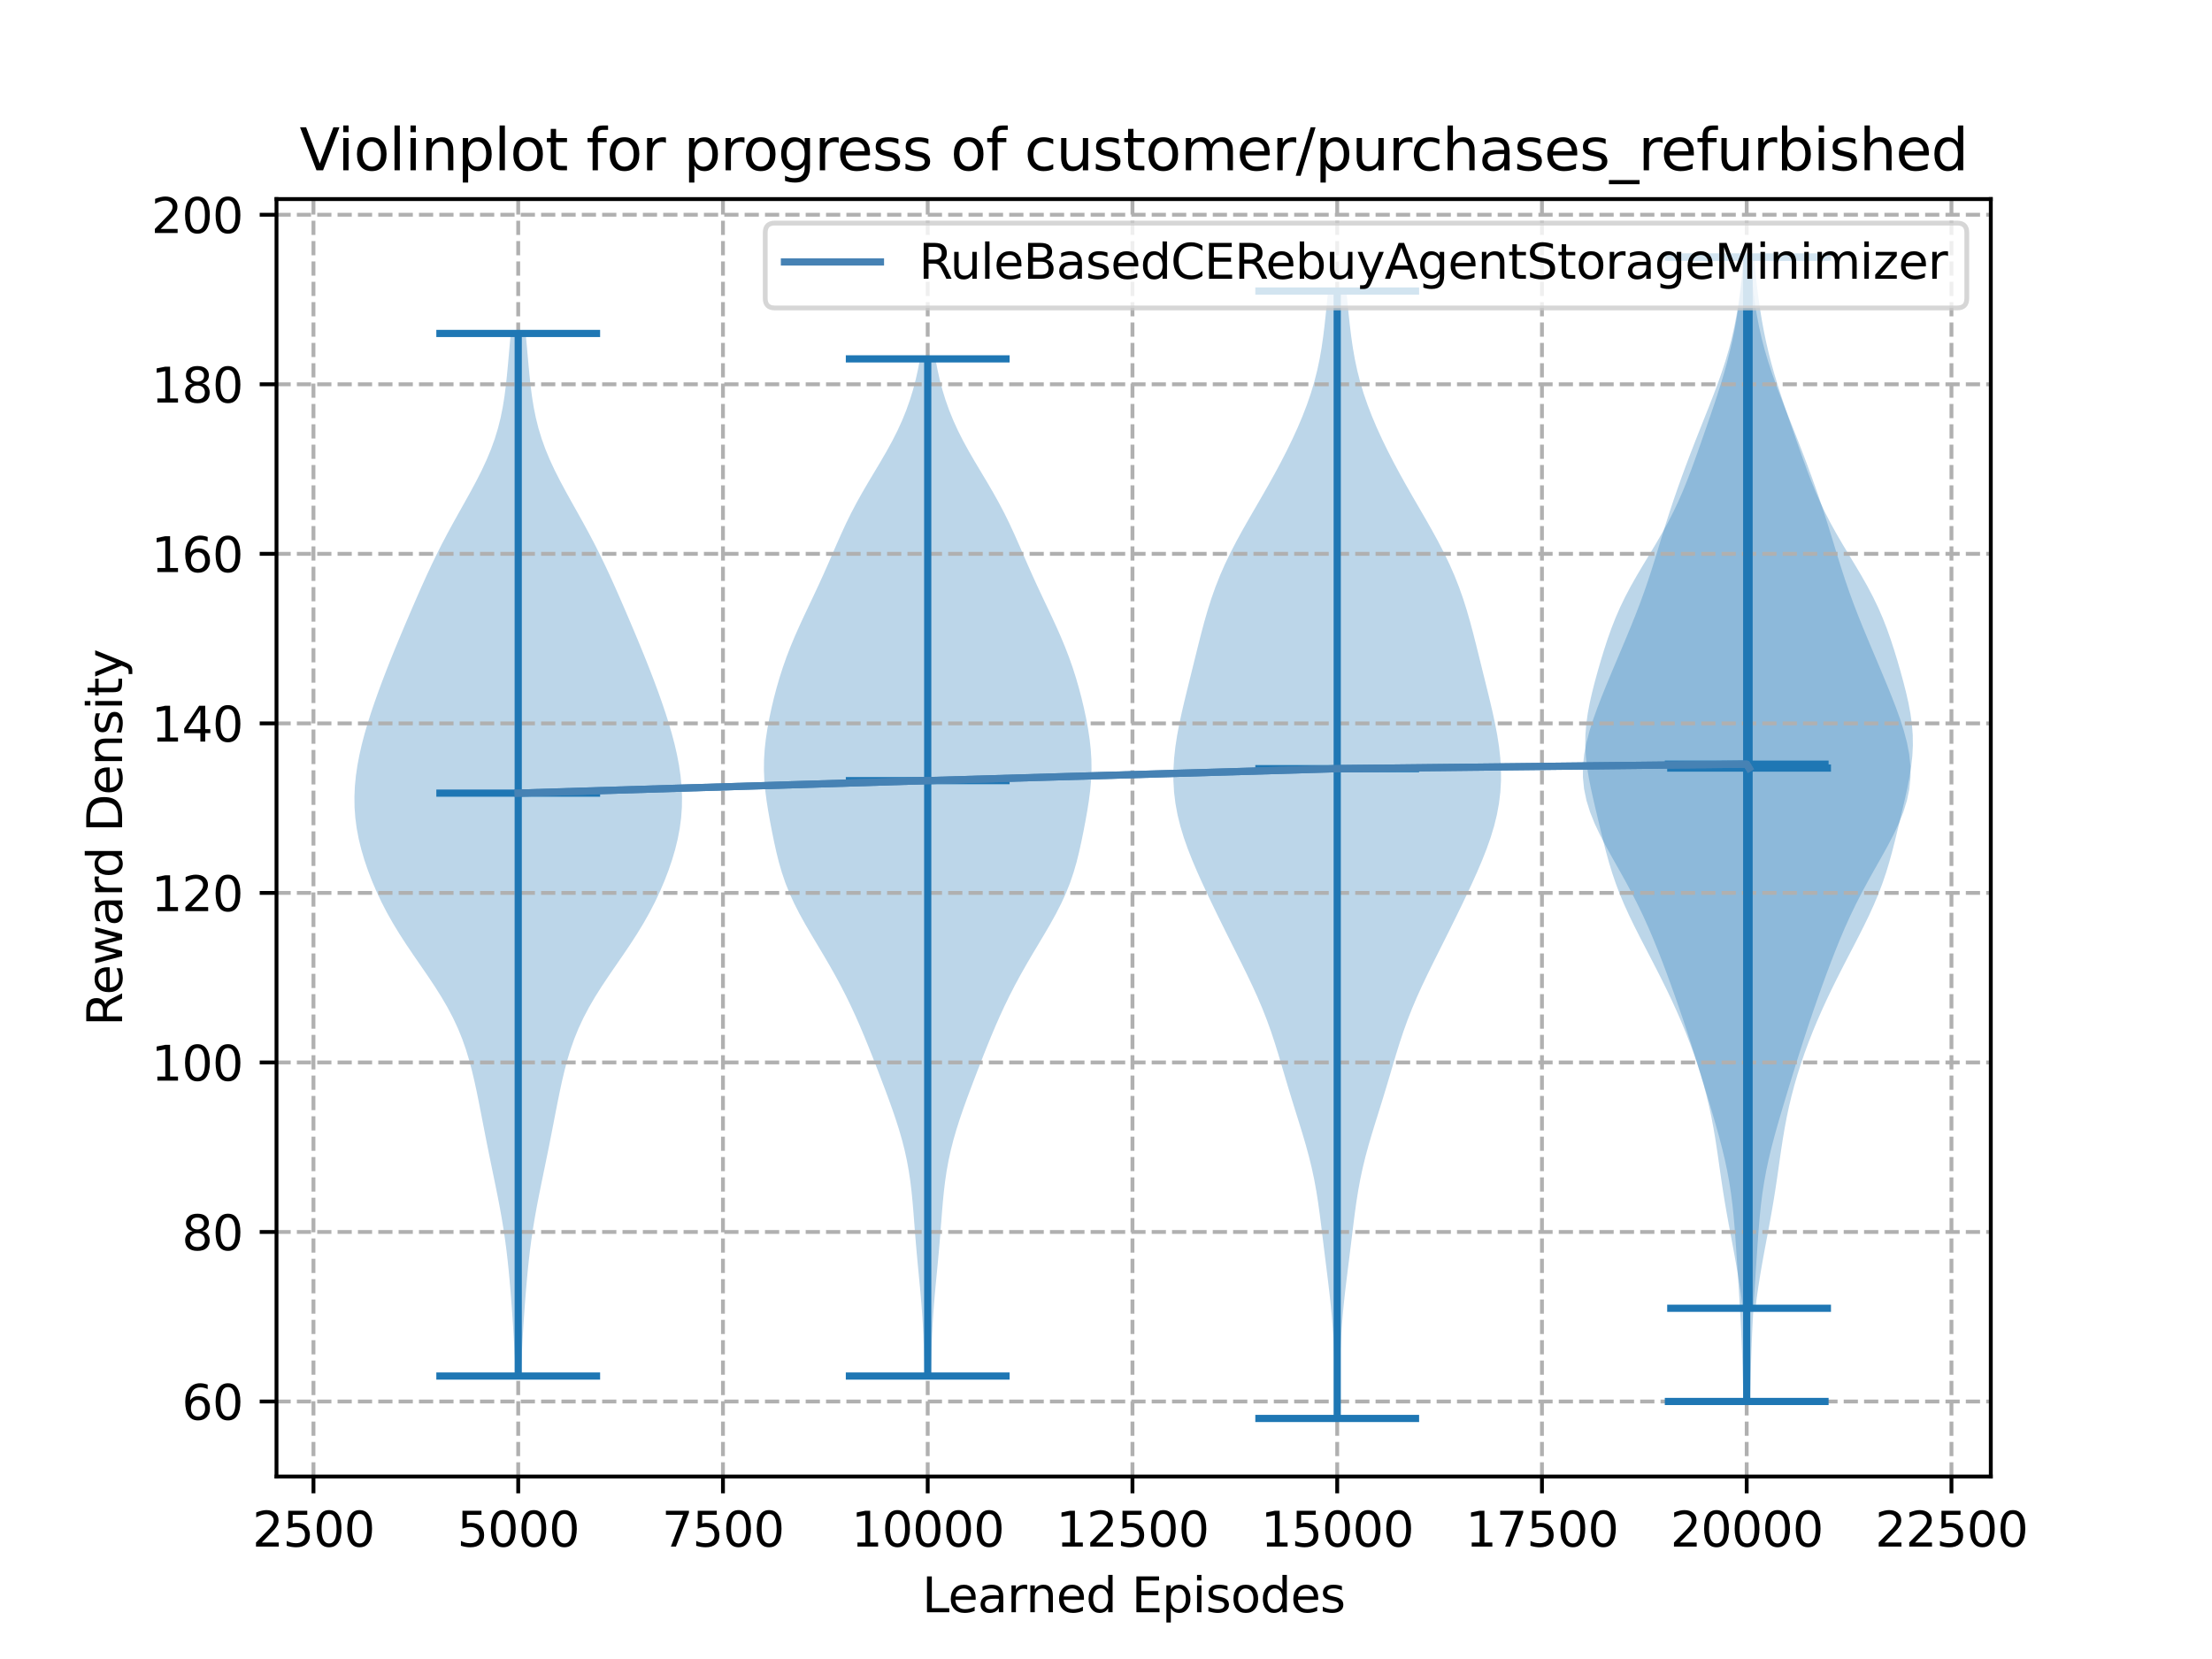 <?xml version="1.0" encoding="utf-8" standalone="no"?>
<!DOCTYPE svg PUBLIC "-//W3C//DTD SVG 1.1//EN"
  "http://www.w3.org/Graphics/SVG/1.1/DTD/svg11.dtd">
<svg xmlns:xlink="http://www.w3.org/1999/xlink" width="460.8pt" height="345.6pt" viewBox="0 0 460.8 345.6" xmlns="http://www.w3.org/2000/svg" version="1.1">
 <defs>
  <style type="text/css">*{stroke-linejoin: round; stroke-linecap: butt}</style>
 </defs>
 <g id="figure_1">
  <g id="patch_1">
   <path d="M 0 345.6 
L 460.8 345.6 
L 460.8 0 
L 0 0 
z
" style="fill: #ffffff"/>
  </g>
  <g id="axes_1">
   <g id="patch_2">
    <path d="M 57.6 307.584 
L 414.72 307.584 
L 414.72 41.472 
L 57.6 41.472 
z
" style="fill: #ffffff"/>
   </g>
   <g id="PolyCollection_1">
    <path d="M 108.489 286.659 
L 107.421 286.659 
L 107.326 284.465 
L 107.221 282.271 
L 107.105 280.077 
L 106.979 277.883 
L 106.842 275.689 
L 106.693 273.495 
L 106.534 271.301 
L 106.362 269.107 
L 106.176 266.914 
L 105.972 264.72 
L 105.744 262.526 
L 105.488 260.332 
L 105.199 258.138 
L 104.875 255.944 
L 104.514 253.75 
L 104.121 251.556 
L 103.7 249.362 
L 103.26 247.168 
L 102.809 244.974 
L 102.357 242.78 
L 101.908 240.586 
L 101.466 238.393 
L 101.033 236.199 
L 100.606 234.005 
L 100.181 231.811 
L 99.751 229.617 
L 99.306 227.423 
L 98.832 225.229 
L 98.313 223.035 
L 97.731 220.841 
L 97.064 218.647 
L 96.294 216.453 
L 95.404 214.259 
L 94.382 212.065 
L 93.228 209.872 
L 91.95 207.678 
L 90.565 205.484 
L 89.103 203.29 
L 87.597 201.096 
L 86.085 198.902 
L 84.605 196.708 
L 83.186 194.514 
L 81.851 192.32 
L 80.613 190.126 
L 79.478 187.932 
L 78.443 185.738 
L 77.504 183.544 
L 76.66 181.351 
L 75.912 179.157 
L 75.265 176.963 
L 74.728 174.769 
L 74.311 172.575 
L 74.021 170.381 
L 73.862 168.187 
L 73.833 165.993 
L 73.929 163.799 
L 74.142 161.605 
L 74.462 159.411 
L 74.879 157.217 
L 75.382 155.024 
L 75.96 152.83 
L 76.604 150.636 
L 77.302 148.442 
L 78.046 146.248 
L 78.828 144.054 
L 79.642 141.86 
L 80.484 139.666 
L 81.35 137.472 
L 82.238 135.278 
L 83.144 133.084 
L 84.064 130.89 
L 84.997 128.696 
L 85.939 126.503 
L 86.892 124.309 
L 87.862 122.115 
L 88.853 119.921 
L 89.876 117.727 
L 90.938 115.533 
L 92.045 113.339 
L 93.198 111.145 
L 94.392 108.951 
L 95.614 106.757 
L 96.845 104.563 
L 98.062 102.369 
L 99.239 100.175 
L 100.349 97.982 
L 101.369 95.788 
L 102.281 93.594 
L 103.072 91.4 
L 103.74 89.206 
L 104.289 87.012 
L 104.731 84.818 
L 105.083 82.624 
L 105.366 80.43 
L 105.601 78.236 
L 105.809 76.042 
L 106.005 73.848 
L 106.2 71.654 
L 106.399 69.461 
L 109.511 69.461 
L 109.511 69.461 
L 109.71 71.654 
L 109.905 73.848 
L 110.101 76.042 
L 110.308 78.236 
L 110.544 80.43 
L 110.827 82.624 
L 111.179 84.818 
L 111.62 87.012 
L 112.169 89.206 
L 112.837 91.4 
L 113.629 93.594 
L 114.54 95.788 
L 115.561 97.982 
L 116.671 100.175 
L 117.848 102.369 
L 119.065 104.563 
L 120.296 106.757 
L 121.518 108.951 
L 122.711 111.145 
L 123.864 113.339 
L 124.971 115.533 
L 126.034 117.727 
L 127.056 119.921 
L 128.048 122.115 
L 129.017 124.309 
L 129.971 126.503 
L 130.913 128.696 
L 131.845 130.89 
L 132.766 133.084 
L 133.671 135.278 
L 134.559 137.472 
L 135.426 139.666 
L 136.268 141.86 
L 137.082 144.054 
L 137.864 146.248 
L 138.608 148.442 
L 139.306 150.636 
L 139.949 152.83 
L 140.528 155.024 
L 141.031 157.217 
L 141.448 159.411 
L 141.768 161.605 
L 141.981 163.799 
L 142.077 165.993 
L 142.048 168.187 
L 141.889 170.381 
L 141.599 172.575 
L 141.181 174.769 
L 140.645 176.963 
L 139.998 179.157 
L 139.249 181.351 
L 138.405 183.544 
L 137.467 185.738 
L 136.432 187.932 
L 135.296 190.126 
L 134.059 192.32 
L 132.724 194.514 
L 131.305 196.708 
L 129.824 198.902 
L 128.313 201.096 
L 126.807 203.29 
L 125.344 205.484 
L 123.96 207.678 
L 122.681 209.872 
L 121.527 212.065 
L 120.506 214.259 
L 119.616 216.453 
L 118.845 218.647 
L 118.179 220.841 
L 117.597 223.035 
L 117.078 225.229 
L 116.604 227.423 
L 116.158 229.617 
L 115.728 231.811 
L 115.304 234.005 
L 114.877 236.199 
L 114.444 238.393 
L 114.002 240.586 
L 113.553 242.78 
L 113.1 244.974 
L 112.65 247.168 
L 112.21 249.362 
L 111.789 251.556 
L 111.395 253.75 
L 111.035 255.944 
L 110.71 258.138 
L 110.421 260.332 
L 110.166 262.526 
L 109.938 264.72 
L 109.734 266.914 
L 109.547 269.107 
L 109.376 271.301 
L 109.216 273.495 
L 109.068 275.689 
L 108.931 277.883 
L 108.804 280.077 
L 108.689 282.271 
L 108.584 284.465 
L 108.489 286.659 
z
" clip-path="url(#p0474b0cba5)" style="fill: #1f77b4; fill-opacity: 0.3"/>
   </g>
   <g id="PolyCollection_2">
    <path d="M 193.891 286.659 
L 192.629 286.659 
L 192.569 284.518 
L 192.506 282.378 
L 192.434 280.238 
L 192.347 278.097 
L 192.239 275.957 
L 192.107 273.816 
L 191.95 271.676 
L 191.769 269.536 
L 191.572 267.395 
L 191.367 265.255 
L 191.161 263.114 
L 190.964 260.974 
L 190.779 258.833 
L 190.607 256.693 
L 190.443 254.553 
L 190.277 252.412 
L 190.096 250.272 
L 189.883 248.131 
L 189.624 245.991 
L 189.304 243.851 
L 188.912 241.71 
L 188.443 239.57 
L 187.896 237.429 
L 187.276 235.289 
L 186.592 233.149 
L 185.859 231.008 
L 185.088 228.868 
L 184.292 226.727 
L 183.48 224.587 
L 182.657 222.446 
L 181.823 220.306 
L 180.975 218.166 
L 180.104 216.025 
L 179.203 213.885 
L 178.263 211.744 
L 177.275 209.604 
L 176.235 207.464 
L 175.136 205.323 
L 173.98 203.183 
L 172.771 201.042 
L 171.52 198.902 
L 170.243 196.762 
L 168.966 194.621 
L 167.719 192.481 
L 166.534 190.34 
L 165.441 188.2 
L 164.462 186.059 
L 163.61 183.919 
L 162.882 181.779 
L 162.262 179.638 
L 161.728 177.498 
L 161.254 175.357 
L 160.818 173.217 
L 160.409 171.077 
L 160.028 168.936 
L 159.69 166.796 
L 159.414 164.655 
L 159.225 162.515 
L 159.138 160.375 
L 159.163 158.234 
L 159.3 156.094 
L 159.537 153.953 
L 159.861 151.813 
L 160.257 149.672 
L 160.712 147.532 
L 161.222 145.392 
L 161.787 143.251 
L 162.411 141.111 
L 163.099 138.97 
L 163.856 136.83 
L 164.684 134.69 
L 165.577 132.549 
L 166.526 130.409 
L 167.515 128.268 
L 168.526 126.128 
L 169.54 123.988 
L 170.54 121.847 
L 171.516 119.707 
L 172.465 117.566 
L 173.396 115.426 
L 174.325 113.285 
L 175.274 111.145 
L 176.265 109.005 
L 177.318 106.864 
L 178.444 104.724 
L 179.639 102.583 
L 180.888 100.443 
L 182.168 98.303 
L 183.444 96.162 
L 184.685 94.022 
L 185.859 91.881 
L 186.943 89.741 
L 187.922 87.601 
L 188.791 85.46 
L 189.55 83.32 
L 190.207 81.179 
L 190.769 79.039 
L 191.248 76.898 
L 191.654 74.758 
L 194.866 74.758 
L 194.866 74.758 
L 195.272 76.898 
L 195.751 79.039 
L 196.313 81.179 
L 196.97 83.32 
L 197.729 85.46 
L 198.598 87.601 
L 199.577 89.741 
L 200.661 91.881 
L 201.835 94.022 
L 203.076 96.162 
L 204.352 98.303 
L 205.632 100.443 
L 206.881 102.583 
L 208.076 104.724 
L 209.202 106.864 
L 210.255 109.005 
L 211.246 111.145 
L 212.195 113.285 
L 213.124 115.426 
L 214.055 117.566 
L 215.004 119.707 
L 215.98 121.847 
L 216.98 123.988 
L 217.994 126.128 
L 219.005 128.268 
L 219.994 130.409 
L 220.943 132.549 
L 221.836 134.69 
L 222.664 136.83 
L 223.421 138.97 
L 224.11 141.111 
L 224.733 143.251 
L 225.298 145.392 
L 225.808 147.532 
L 226.263 149.672 
L 226.659 151.813 
L 226.983 153.953 
L 227.22 156.094 
L 227.357 158.234 
L 227.382 160.375 
L 227.295 162.515 
L 227.106 164.655 
L 226.83 166.796 
L 226.492 168.936 
L 226.112 171.077 
L 225.702 173.217 
L 225.266 175.357 
L 224.792 177.498 
L 224.258 179.638 
L 223.638 181.779 
L 222.91 183.919 
L 222.058 186.059 
L 221.079 188.2 
L 219.986 190.34 
L 218.801 192.481 
L 217.554 194.621 
L 216.277 196.762 
L 215 198.902 
L 213.749 201.042 
L 212.54 203.183 
L 211.384 205.323 
L 210.286 207.464 
L 209.245 209.604 
L 208.257 211.744 
L 207.317 213.885 
L 206.416 216.025 
L 205.545 218.166 
L 204.697 220.306 
L 203.863 222.446 
L 203.04 224.587 
L 202.228 226.727 
L 201.432 228.868 
L 200.661 231.008 
L 199.928 233.149 
L 199.244 235.289 
L 198.624 237.429 
L 198.077 239.57 
L 197.608 241.71 
L 197.216 243.851 
L 196.896 245.991 
L 196.637 248.131 
L 196.425 250.272 
L 196.243 252.412 
L 196.077 254.553 
L 195.913 256.693 
L 195.741 258.833 
L 195.556 260.974 
L 195.359 263.114 
L 195.153 265.255 
L 194.948 267.395 
L 194.751 269.536 
L 194.57 271.676 
L 194.413 273.816 
L 194.281 275.957 
L 194.173 278.097 
L 194.086 280.238 
L 194.014 282.378 
L 193.951 284.518 
L 193.891 286.659 
z
" clip-path="url(#p0474b0cba5)" style="fill: #1f77b4; fill-opacity: 0.3"/>
   </g>
   <g id="PolyCollection_3">
    <path d="M 278.926 295.488 
L 278.204 295.488 
L 278.168 293.116 
L 278.131 290.743 
L 278.091 288.371 
L 278.04 285.999 
L 277.975 283.627 
L 277.887 281.254 
L 277.771 278.882 
L 277.62 276.51 
L 277.432 274.137 
L 277.207 271.765 
L 276.951 269.393 
L 276.672 267.021 
L 276.378 264.648 
L 276.081 262.276 
L 275.787 259.904 
L 275.497 257.531 
L 275.206 255.159 
L 274.904 252.787 
L 274.574 250.415 
L 274.199 248.042 
L 273.763 245.67 
L 273.255 243.298 
L 272.676 240.925 
L 272.03 238.553 
L 271.332 236.181 
L 270.602 233.808 
L 269.859 231.436 
L 269.122 229.064 
L 268.399 226.692 
L 267.692 224.319 
L 266.992 221.947 
L 266.283 219.575 
L 265.545 217.202 
L 264.757 214.83 
L 263.901 212.458 
L 262.968 210.086 
L 261.959 207.713 
L 260.882 205.341 
L 259.751 202.969 
L 258.585 200.596 
L 257.4 198.224 
L 256.211 195.852 
L 255.028 193.48 
L 253.858 191.107 
L 252.704 188.735 
L 251.571 186.363 
L 250.465 183.99 
L 249.399 181.618 
L 248.388 179.246 
L 247.452 176.874 
L 246.614 174.501 
L 245.893 172.129 
L 245.307 169.757 
L 244.867 167.384 
L 244.58 165.012 
L 244.443 162.64 
L 244.452 160.268 
L 244.595 157.895 
L 244.858 155.523 
L 245.224 153.151 
L 245.674 150.778 
L 246.186 148.406 
L 246.74 146.034 
L 247.317 143.661 
L 247.904 141.289 
L 248.491 138.917 
L 249.078 136.545 
L 249.668 134.172 
L 250.273 131.8 
L 250.909 129.428 
L 251.594 127.055 
L 252.348 124.683 
L 253.187 122.311 
L 254.122 119.939 
L 255.161 117.566 
L 256.3 115.194 
L 257.528 112.822 
L 258.828 110.449 
L 260.176 108.077 
L 261.548 105.705 
L 262.921 103.333 
L 264.274 100.96 
L 265.592 98.588 
L 266.863 96.216 
L 268.079 93.843 
L 269.233 91.471 
L 270.317 89.099 
L 271.322 86.727 
L 272.238 84.354 
L 273.057 81.982 
L 273.77 79.61 
L 274.378 77.237 
L 274.885 74.865 
L 275.301 72.493 
L 275.645 70.121 
L 275.934 67.748 
L 276.191 65.376 
L 276.431 63.004 
L 276.667 60.631 
L 280.463 60.631 
L 280.463 60.631 
L 280.7 63.004 
L 280.94 65.376 
L 281.196 67.748 
L 281.486 70.121 
L 281.829 72.493 
L 282.246 74.865 
L 282.752 77.237 
L 283.36 79.61 
L 284.074 81.982 
L 284.892 84.354 
L 285.808 86.727 
L 286.813 89.099 
L 287.897 91.471 
L 289.051 93.843 
L 290.267 96.216 
L 291.538 98.588 
L 292.856 100.96 
L 294.209 103.333 
L 295.582 105.705 
L 296.955 108.077 
L 298.303 110.449 
L 299.602 112.822 
L 300.831 115.194 
L 301.969 117.566 
L 303.008 119.939 
L 303.944 122.311 
L 304.783 124.683 
L 305.536 127.055 
L 306.222 129.428 
L 306.858 131.8 
L 307.463 134.172 
L 308.053 136.545 
L 308.639 138.917 
L 309.227 141.289 
L 309.813 143.661 
L 310.391 146.034 
L 310.945 148.406 
L 311.457 150.778 
L 311.906 153.151 
L 312.272 155.523 
L 312.536 157.895 
L 312.679 160.268 
L 312.687 162.64 
L 312.551 165.012 
L 312.263 167.384 
L 311.824 169.757 
L 311.238 172.129 
L 310.517 174.501 
L 309.678 176.874 
L 308.743 179.246 
L 307.732 181.618 
L 306.665 183.99 
L 305.56 186.363 
L 304.427 188.735 
L 303.272 191.107 
L 302.102 193.48 
L 300.919 195.852 
L 299.731 198.224 
L 298.546 200.596 
L 297.379 202.969 
L 296.248 205.341 
L 295.171 207.713 
L 294.162 210.086 
L 293.23 212.458 
L 292.374 214.83 
L 291.585 217.202 
L 290.847 219.575 
L 290.139 221.947 
L 289.439 224.319 
L 288.732 226.692 
L 288.009 229.064 
L 287.271 231.436 
L 286.528 233.808 
L 285.798 236.181 
L 285.101 238.553 
L 284.455 240.925 
L 283.875 243.298 
L 283.368 245.67 
L 282.932 248.042 
L 282.556 250.415 
L 282.226 252.787 
L 281.924 255.159 
L 281.634 257.531 
L 281.344 259.904 
L 281.05 262.276 
L 280.752 264.648 
L 280.459 267.021 
L 280.179 269.393 
L 279.923 271.765 
L 279.699 274.137 
L 279.511 276.51 
L 279.36 278.882 
L 279.243 281.254 
L 279.155 283.627 
L 279.09 285.999 
L 279.04 288.371 
L 278.999 290.743 
L 278.962 293.116 
L 278.926 295.488 
z
" clip-path="url(#p0474b0cba5)" style="fill: #1f77b4; fill-opacity: 0.3"/>
   </g>
   <g id="PolyCollection_4">
    <path d="M 364.538 291.956 
L 363.203 291.956 
L 363.132 289.548 
L 363.063 287.14 
L 362.992 284.732 
L 362.916 282.324 
L 362.829 279.917 
L 362.728 277.509 
L 362.61 275.101 
L 362.477 272.693 
L 362.331 270.285 
L 362.178 267.877 
L 362.02 265.469 
L 361.862 263.061 
L 361.704 260.653 
L 361.539 258.245 
L 361.361 255.837 
L 361.154 253.429 
L 360.906 251.021 
L 360.602 248.613 
L 360.23 246.205 
L 359.786 243.797 
L 359.27 241.389 
L 358.689 238.981 
L 358.055 236.573 
L 357.38 234.165 
L 356.678 231.757 
L 355.96 229.349 
L 355.231 226.941 
L 354.495 224.533 
L 353.752 222.125 
L 352.998 219.717 
L 352.232 217.309 
L 351.448 214.902 
L 350.647 212.494 
L 349.825 210.086 
L 348.984 207.678 
L 348.123 205.27 
L 347.241 202.862 
L 346.336 200.454 
L 345.4 198.046 
L 344.425 195.638 
L 343.4 193.23 
L 342.313 190.822 
L 341.155 188.414 
L 339.924 186.006 
L 338.627 183.598 
L 337.284 181.19 
L 335.924 178.782 
L 334.589 176.374 
L 333.328 173.966 
L 332.192 171.558 
L 331.232 169.15 
L 330.488 166.742 
L 329.989 164.334 
L 329.748 161.926 
L 329.764 159.518 
L 330.017 157.11 
L 330.479 154.702 
L 331.114 152.294 
L 331.883 149.887 
L 332.749 147.479 
L 333.68 145.071 
L 334.654 142.663 
L 335.653 140.255 
L 336.666 137.847 
L 337.684 135.439 
L 338.697 133.031 
L 339.694 130.623 
L 340.663 128.215 
L 341.592 125.807 
L 342.474 123.399 
L 343.306 120.991 
L 344.093 118.583 
L 344.848 116.175 
L 345.585 113.767 
L 346.321 111.359 
L 347.071 108.951 
L 347.846 106.543 
L 348.649 104.135 
L 349.482 101.727 
L 350.343 99.319 
L 351.231 96.911 
L 352.142 94.503 
L 353.075 92.095 
L 354.024 89.687 
L 354.981 87.279 
L 355.937 84.872 
L 356.876 82.464 
L 357.781 80.056 
L 358.637 77.648 
L 359.427 75.24 
L 360.139 72.832 
L 360.766 70.424 
L 361.308 68.016 
L 361.767 65.608 
L 362.151 63.2 
L 362.468 60.792 
L 362.729 58.384 
L 362.944 55.976 
L 363.122 53.568 
L 364.619 53.568 
L 364.619 53.568 
L 364.797 55.976 
L 365.012 58.384 
L 365.273 60.792 
L 365.59 63.2 
L 365.974 65.608 
L 366.433 68.016 
L 366.974 70.424 
L 367.602 72.832 
L 368.314 75.24 
L 369.104 77.648 
L 369.959 80.056 
L 370.865 82.464 
L 371.804 84.872 
L 372.76 87.279 
L 373.717 89.687 
L 374.666 92.095 
L 375.598 94.503 
L 376.51 96.911 
L 377.398 99.319 
L 378.259 101.727 
L 379.092 104.135 
L 379.895 106.543 
L 380.669 108.951 
L 381.42 111.359 
L 382.156 113.767 
L 382.893 116.175 
L 383.648 118.583 
L 384.435 120.991 
L 385.267 123.399 
L 386.148 125.807 
L 387.078 128.215 
L 388.047 130.623 
L 389.044 133.031 
L 390.057 135.439 
L 391.075 137.847 
L 392.088 140.255 
L 393.087 142.663 
L 394.061 145.071 
L 394.992 147.479 
L 395.858 149.887 
L 396.626 152.294 
L 397.261 154.702 
L 397.724 157.11 
L 397.977 159.518 
L 397.993 161.926 
L 397.752 164.334 
L 397.253 166.742 
L 396.509 169.15 
L 395.549 171.558 
L 394.413 173.966 
L 393.152 176.374 
L 391.817 178.782 
L 390.457 181.19 
L 389.113 183.598 
L 387.817 186.006 
L 386.586 188.414 
L 385.428 190.822 
L 384.341 193.23 
L 383.315 195.638 
L 382.341 198.046 
L 381.405 200.454 
L 380.5 202.862 
L 379.618 205.27 
L 378.757 207.678 
L 377.916 210.086 
L 377.094 212.494 
L 376.292 214.902 
L 375.509 217.309 
L 374.743 219.717 
L 373.989 222.125 
L 373.246 224.533 
L 372.51 226.941 
L 371.781 229.349 
L 371.063 231.757 
L 370.361 234.165 
L 369.686 236.573 
L 369.052 238.981 
L 368.471 241.389 
L 367.955 243.797 
L 367.511 246.205 
L 367.139 248.613 
L 366.835 251.021 
L 366.586 253.429 
L 366.38 255.837 
L 366.202 258.245 
L 366.037 260.653 
L 365.878 263.061 
L 365.72 265.469 
L 365.563 267.877 
L 365.409 270.285 
L 365.264 272.693 
L 365.131 275.101 
L 365.013 277.509 
L 364.912 279.917 
L 364.825 282.324 
L 364.749 284.732 
L 364.678 287.14 
L 364.609 289.548 
L 364.538 291.956 
z
" clip-path="url(#p0474b0cba5)" style="fill: #1f77b4; fill-opacity: 0.3"/>
   </g>
   <g id="PolyCollection_5">
    <path d="M 365.687 272.532 
L 363.044 272.532 
L 362.761 270.32 
L 362.445 268.109 
L 362.097 265.897 
L 361.723 263.685 
L 361.326 261.473 
L 360.915 259.262 
L 360.499 257.05 
L 360.087 254.838 
L 359.687 252.626 
L 359.308 250.415 
L 358.95 248.203 
L 358.614 245.991 
L 358.293 243.779 
L 357.978 241.567 
L 357.657 239.356 
L 357.314 237.144 
L 356.938 234.932 
L 356.519 232.72 
L 356.047 230.509 
L 355.519 228.297 
L 354.932 226.085 
L 354.287 223.873 
L 353.585 221.662 
L 352.827 219.45 
L 352.014 217.238 
L 351.15 215.026 
L 350.234 212.815 
L 349.27 210.603 
L 348.26 208.391 
L 347.208 206.179 
L 346.118 203.968 
L 344.999 201.756 
L 343.858 199.544 
L 342.709 197.332 
L 341.568 195.121 
L 340.451 192.909 
L 339.379 190.697 
L 338.371 188.485 
L 337.442 186.274 
L 336.6 184.062 
L 335.845 181.85 
L 335.171 179.638 
L 334.56 177.426 
L 333.994 175.215 
L 333.453 173.003 
L 332.923 170.791 
L 332.398 168.579 
L 331.883 166.368 
L 331.395 164.156 
L 330.958 161.944 
L 330.603 159.732 
L 330.357 157.521 
L 330.243 155.309 
L 330.272 153.097 
L 330.444 150.885 
L 330.748 148.674 
L 331.162 146.462 
L 331.663 144.25 
L 332.225 142.038 
L 332.832 139.827 
L 333.473 137.615 
L 334.149 135.403 
L 334.87 133.191 
L 335.654 130.98 
L 336.519 128.768 
L 337.48 126.556 
L 338.546 124.344 
L 339.712 122.133 
L 340.964 119.921 
L 342.276 117.709 
L 343.614 115.497 
L 344.943 113.285 
L 346.23 111.074 
L 347.449 108.862 
L 348.585 106.65 
L 349.633 104.438 
L 350.598 102.227 
L 351.494 100.015 
L 352.336 97.803 
L 353.144 95.591 
L 353.931 93.38 
L 354.708 91.168 
L 355.479 88.956 
L 356.245 86.744 
L 356.999 84.533 
L 357.734 82.321 
L 358.439 80.109 
L 359.106 77.897 
L 359.727 75.686 
L 360.296 73.474 
L 360.81 71.262 
L 361.271 69.05 
L 361.68 66.839 
L 362.043 64.627 
L 362.365 62.415 
L 362.651 60.203 
L 362.907 57.992 
L 363.135 55.78 
L 363.339 53.568 
L 365.391 53.568 
L 365.391 53.568 
L 365.595 55.78 
L 365.824 57.992 
L 366.079 60.203 
L 366.365 62.415 
L 366.687 64.627 
L 367.05 66.839 
L 367.46 69.05 
L 367.92 71.262 
L 368.435 73.474 
L 369.003 75.686 
L 369.624 77.897 
L 370.291 80.109 
L 370.997 82.321 
L 371.732 84.533 
L 372.486 86.744 
L 373.251 88.956 
L 374.023 91.168 
L 374.8 93.38 
L 375.587 95.591 
L 376.394 97.803 
L 377.237 100.015 
L 378.132 102.227 
L 379.097 104.438 
L 380.145 106.65 
L 381.281 108.862 
L 382.501 111.074 
L 383.788 113.285 
L 385.117 115.497 
L 386.455 117.709 
L 387.766 119.921 
L 389.018 122.133 
L 390.184 124.344 
L 391.25 126.556 
L 392.211 128.768 
L 393.076 130.98 
L 393.86 133.191 
L 394.582 135.403 
L 395.258 137.615 
L 395.898 139.827 
L 396.505 142.038 
L 397.068 144.25 
L 397.568 146.462 
L 397.983 148.674 
L 398.286 150.885 
L 398.458 153.097 
L 398.487 155.309 
L 398.373 157.521 
L 398.127 159.732 
L 397.772 161.944 
L 397.336 164.156 
L 396.847 166.368 
L 396.332 168.579 
L 395.807 170.791 
L 395.277 173.003 
L 394.736 175.215 
L 394.17 177.426 
L 393.56 179.638 
L 392.885 181.85 
L 392.131 184.062 
L 391.288 186.274 
L 390.359 188.485 
L 389.351 190.697 
L 388.279 192.909 
L 387.163 195.121 
L 386.021 197.332 
L 384.872 199.544 
L 383.732 201.756 
L 382.612 203.968 
L 381.523 206.179 
L 380.47 208.391 
L 379.46 210.603 
L 378.496 212.815 
L 377.581 215.026 
L 376.716 217.238 
L 375.904 219.45 
L 375.146 221.662 
L 374.443 223.873 
L 373.798 226.085 
L 373.212 228.297 
L 372.684 230.509 
L 372.212 232.72 
L 371.792 234.932 
L 371.416 237.144 
L 371.074 239.356 
L 370.752 241.567 
L 370.437 243.779 
L 370.116 245.991 
L 369.78 248.203 
L 369.423 250.415 
L 369.043 252.626 
L 368.644 254.838 
L 368.231 257.05 
L 367.815 259.262 
L 367.404 261.473 
L 367.008 263.685 
L 366.633 265.897 
L 366.286 268.109 
L 365.97 270.32 
L 365.687 272.532 
z
" clip-path="url(#p0474b0cba5)" style="fill: #1f77b4; fill-opacity: 0.3"/>
   </g>
   <g id="matplotlib.axis_1">
    <g id="xtick_1">
     <g id="line2d_1">
      <path d="M 65.302 307.584 
L 65.302 41.472 
" clip-path="url(#p0474b0cba5)" style="fill: none; stroke-dasharray: 2.96,1.28; stroke-dashoffset: 0; stroke: #b0b0b0; stroke-width: 0.8"/>
     </g>
     <g id="line2d_2">
      <defs>
       <path id="m73f8826492" d="M 0 0 
L 0 3.5 
" style="stroke: #000000; stroke-width: 0.8"/>
      </defs>
      <g>
       <use xlink:href="#m73f8826492" x="65.302" y="307.584" style="stroke: #000000; stroke-width: 0.8"/>
      </g>
     </g>
     <g id="text_1">
      <!-- 2500 -->
      <g transform="translate(52.577 322.182)scale(0.1 -0.1)">
       <defs>
        <path id="DejaVuSans-32" d="M 1228 531 
L 3431 531 
L 3431 0 
L 469 0 
L 469 531 
Q 828 903 1448 1529 
Q 2069 2156 2228 2338 
Q 2531 2678 2651 2914 
Q 2772 3150 2772 3378 
Q 2772 3750 2511 3984 
Q 2250 4219 1831 4219 
Q 1534 4219 1204 4116 
Q 875 4013 500 3803 
L 500 4441 
Q 881 4594 1212 4672 
Q 1544 4750 1819 4750 
Q 2544 4750 2975 4387 
Q 3406 4025 3406 3419 
Q 3406 3131 3298 2873 
Q 3191 2616 2906 2266 
Q 2828 2175 2409 1742 
Q 1991 1309 1228 531 
z
" transform="scale(0.016)"/>
        <path id="DejaVuSans-35" d="M 691 4666 
L 3169 4666 
L 3169 4134 
L 1269 4134 
L 1269 2991 
Q 1406 3038 1543 3061 
Q 1681 3084 1819 3084 
Q 2600 3084 3056 2656 
Q 3513 2228 3513 1497 
Q 3513 744 3044 326 
Q 2575 -91 1722 -91 
Q 1428 -91 1123 -41 
Q 819 9 494 109 
L 494 744 
Q 775 591 1075 516 
Q 1375 441 1709 441 
Q 2250 441 2565 725 
Q 2881 1009 2881 1497 
Q 2881 1984 2565 2268 
Q 2250 2553 1709 2553 
Q 1456 2553 1204 2497 
Q 953 2441 691 2322 
L 691 4666 
z
" transform="scale(0.016)"/>
        <path id="DejaVuSans-30" d="M 2034 4250 
Q 1547 4250 1301 3770 
Q 1056 3291 1056 2328 
Q 1056 1369 1301 889 
Q 1547 409 2034 409 
Q 2525 409 2770 889 
Q 3016 1369 3016 2328 
Q 3016 3291 2770 3770 
Q 2525 4250 2034 4250 
z
M 2034 4750 
Q 2819 4750 3233 4129 
Q 3647 3509 3647 2328 
Q 3647 1150 3233 529 
Q 2819 -91 2034 -91 
Q 1250 -91 836 529 
Q 422 1150 422 2328 
Q 422 3509 836 4129 
Q 1250 4750 2034 4750 
z
" transform="scale(0.016)"/>
       </defs>
       <use xlink:href="#DejaVuSans-32"/>
       <use xlink:href="#DejaVuSans-35" x="63.623"/>
       <use xlink:href="#DejaVuSans-30" x="127.246"/>
       <use xlink:href="#DejaVuSans-30" x="190.869"/>
      </g>
     </g>
    </g>
    <g id="xtick_2">
     <g id="line2d_3">
      <path d="M 107.955 307.584 
L 107.955 41.472 
" clip-path="url(#p0474b0cba5)" style="fill: none; stroke-dasharray: 2.96,1.28; stroke-dashoffset: 0; stroke: #b0b0b0; stroke-width: 0.8"/>
     </g>
     <g id="line2d_4">
      <g>
       <use xlink:href="#m73f8826492" x="107.955" y="307.584" style="stroke: #000000; stroke-width: 0.8"/>
      </g>
     </g>
     <g id="text_2">
      <!-- 5000 -->
      <g transform="translate(95.23 322.182)scale(0.1 -0.1)">
       <use xlink:href="#DejaVuSans-35"/>
       <use xlink:href="#DejaVuSans-30" x="63.623"/>
       <use xlink:href="#DejaVuSans-30" x="127.246"/>
       <use xlink:href="#DejaVuSans-30" x="190.869"/>
      </g>
     </g>
    </g>
    <g id="xtick_3">
     <g id="line2d_5">
      <path d="M 150.607 307.584 
L 150.607 41.472 
" clip-path="url(#p0474b0cba5)" style="fill: none; stroke-dasharray: 2.96,1.28; stroke-dashoffset: 0; stroke: #b0b0b0; stroke-width: 0.8"/>
     </g>
     <g id="line2d_6">
      <g>
       <use xlink:href="#m73f8826492" x="150.607" y="307.584" style="stroke: #000000; stroke-width: 0.8"/>
      </g>
     </g>
     <g id="text_3">
      <!-- 7500 -->
      <g transform="translate(137.882 322.182)scale(0.1 -0.1)">
       <defs>
        <path id="DejaVuSans-37" d="M 525 4666 
L 3525 4666 
L 3525 4397 
L 1831 0 
L 1172 0 
L 2766 4134 
L 525 4134 
L 525 4666 
z
" transform="scale(0.016)"/>
       </defs>
       <use xlink:href="#DejaVuSans-37"/>
       <use xlink:href="#DejaVuSans-35" x="63.623"/>
       <use xlink:href="#DejaVuSans-30" x="127.246"/>
       <use xlink:href="#DejaVuSans-30" x="190.869"/>
      </g>
     </g>
    </g>
    <g id="xtick_4">
     <g id="line2d_7">
      <path d="M 193.26 307.584 
L 193.26 41.472 
" clip-path="url(#p0474b0cba5)" style="fill: none; stroke-dasharray: 2.96,1.28; stroke-dashoffset: 0; stroke: #b0b0b0; stroke-width: 0.8"/>
     </g>
     <g id="line2d_8">
      <g>
       <use xlink:href="#m73f8826492" x="193.26" y="307.584" style="stroke: #000000; stroke-width: 0.8"/>
      </g>
     </g>
     <g id="text_4">
      <!-- 10000 -->
      <g transform="translate(177.354 322.182)scale(0.1 -0.1)">
       <defs>
        <path id="DejaVuSans-31" d="M 794 531 
L 1825 531 
L 1825 4091 
L 703 3866 
L 703 4441 
L 1819 4666 
L 2450 4666 
L 2450 531 
L 3481 531 
L 3481 0 
L 794 0 
L 794 531 
z
" transform="scale(0.016)"/>
       </defs>
       <use xlink:href="#DejaVuSans-31"/>
       <use xlink:href="#DejaVuSans-30" x="63.623"/>
       <use xlink:href="#DejaVuSans-30" x="127.246"/>
       <use xlink:href="#DejaVuSans-30" x="190.869"/>
       <use xlink:href="#DejaVuSans-30" x="254.492"/>
      </g>
     </g>
    </g>
    <g id="xtick_5">
     <g id="line2d_9">
      <path d="M 235.913 307.584 
L 235.913 41.472 
" clip-path="url(#p0474b0cba5)" style="fill: none; stroke-dasharray: 2.96,1.28; stroke-dashoffset: 0; stroke: #b0b0b0; stroke-width: 0.8"/>
     </g>
     <g id="line2d_10">
      <g>
       <use xlink:href="#m73f8826492" x="235.913" y="307.584" style="stroke: #000000; stroke-width: 0.8"/>
      </g>
     </g>
     <g id="text_5">
      <!-- 12500 -->
      <g transform="translate(220.006 322.182)scale(0.1 -0.1)">
       <use xlink:href="#DejaVuSans-31"/>
       <use xlink:href="#DejaVuSans-32" x="63.623"/>
       <use xlink:href="#DejaVuSans-35" x="127.246"/>
       <use xlink:href="#DejaVuSans-30" x="190.869"/>
       <use xlink:href="#DejaVuSans-30" x="254.492"/>
      </g>
     </g>
    </g>
    <g id="xtick_6">
     <g id="line2d_11">
      <path d="M 278.565 307.584 
L 278.565 41.472 
" clip-path="url(#p0474b0cba5)" style="fill: none; stroke-dasharray: 2.96,1.28; stroke-dashoffset: 0; stroke: #b0b0b0; stroke-width: 0.8"/>
     </g>
     <g id="line2d_12">
      <g>
       <use xlink:href="#m73f8826492" x="278.565" y="307.584" style="stroke: #000000; stroke-width: 0.8"/>
      </g>
     </g>
     <g id="text_6">
      <!-- 15000 -->
      <g transform="translate(262.659 322.182)scale(0.1 -0.1)">
       <use xlink:href="#DejaVuSans-31"/>
       <use xlink:href="#DejaVuSans-35" x="63.623"/>
       <use xlink:href="#DejaVuSans-30" x="127.246"/>
       <use xlink:href="#DejaVuSans-30" x="190.869"/>
       <use xlink:href="#DejaVuSans-30" x="254.492"/>
      </g>
     </g>
    </g>
    <g id="xtick_7">
     <g id="line2d_13">
      <path d="M 321.218 307.584 
L 321.218 41.472 
" clip-path="url(#p0474b0cba5)" style="fill: none; stroke-dasharray: 2.96,1.28; stroke-dashoffset: 0; stroke: #b0b0b0; stroke-width: 0.8"/>
     </g>
     <g id="line2d_14">
      <g>
       <use xlink:href="#m73f8826492" x="321.218" y="307.584" style="stroke: #000000; stroke-width: 0.8"/>
      </g>
     </g>
     <g id="text_7">
      <!-- 17500 -->
      <g transform="translate(305.312 322.182)scale(0.1 -0.1)">
       <use xlink:href="#DejaVuSans-31"/>
       <use xlink:href="#DejaVuSans-37" x="63.623"/>
       <use xlink:href="#DejaVuSans-35" x="127.246"/>
       <use xlink:href="#DejaVuSans-30" x="190.869"/>
       <use xlink:href="#DejaVuSans-30" x="254.492"/>
      </g>
     </g>
    </g>
    <g id="xtick_8">
     <g id="line2d_15">
      <path d="M 363.87 307.584 
L 363.87 41.472 
" clip-path="url(#p0474b0cba5)" style="fill: none; stroke-dasharray: 2.96,1.28; stroke-dashoffset: 0; stroke: #b0b0b0; stroke-width: 0.8"/>
     </g>
     <g id="line2d_16">
      <g>
       <use xlink:href="#m73f8826492" x="363.87" y="307.584" style="stroke: #000000; stroke-width: 0.8"/>
      </g>
     </g>
     <g id="text_8">
      <!-- 20000 -->
      <g transform="translate(347.964 322.182)scale(0.1 -0.1)">
       <use xlink:href="#DejaVuSans-32"/>
       <use xlink:href="#DejaVuSans-30" x="63.623"/>
       <use xlink:href="#DejaVuSans-30" x="127.246"/>
       <use xlink:href="#DejaVuSans-30" x="190.869"/>
       <use xlink:href="#DejaVuSans-30" x="254.492"/>
      </g>
     </g>
    </g>
    <g id="xtick_9">
     <g id="line2d_17">
      <path d="M 406.523 307.584 
L 406.523 41.472 
" clip-path="url(#p0474b0cba5)" style="fill: none; stroke-dasharray: 2.96,1.28; stroke-dashoffset: 0; stroke: #b0b0b0; stroke-width: 0.8"/>
     </g>
     <g id="line2d_18">
      <g>
       <use xlink:href="#m73f8826492" x="406.523" y="307.584" style="stroke: #000000; stroke-width: 0.8"/>
      </g>
     </g>
     <g id="text_9">
      <!-- 22500 -->
      <g transform="translate(390.617 322.182)scale(0.1 -0.1)">
       <use xlink:href="#DejaVuSans-32"/>
       <use xlink:href="#DejaVuSans-32" x="63.623"/>
       <use xlink:href="#DejaVuSans-35" x="127.246"/>
       <use xlink:href="#DejaVuSans-30" x="190.869"/>
       <use xlink:href="#DejaVuSans-30" x="254.492"/>
      </g>
     </g>
    </g>
    <g id="text_10">
     <!-- Learned Episodes -->
     <g transform="translate(192.102 335.861)scale(0.1 -0.1)">
      <defs>
       <path id="DejaVuSans-4c" d="M 628 4666 
L 1259 4666 
L 1259 531 
L 3531 531 
L 3531 0 
L 628 0 
L 628 4666 
z
" transform="scale(0.016)"/>
       <path id="DejaVuSans-65" d="M 3597 1894 
L 3597 1613 
L 953 1613 
Q 991 1019 1311 708 
Q 1631 397 2203 397 
Q 2534 397 2845 478 
Q 3156 559 3463 722 
L 3463 178 
Q 3153 47 2828 -22 
Q 2503 -91 2169 -91 
Q 1331 -91 842 396 
Q 353 884 353 1716 
Q 353 2575 817 3079 
Q 1281 3584 2069 3584 
Q 2775 3584 3186 3129 
Q 3597 2675 3597 1894 
z
M 3022 2063 
Q 3016 2534 2758 2815 
Q 2500 3097 2075 3097 
Q 1594 3097 1305 2825 
Q 1016 2553 972 2059 
L 3022 2063 
z
" transform="scale(0.016)"/>
       <path id="DejaVuSans-61" d="M 2194 1759 
Q 1497 1759 1228 1600 
Q 959 1441 959 1056 
Q 959 750 1161 570 
Q 1363 391 1709 391 
Q 2188 391 2477 730 
Q 2766 1069 2766 1631 
L 2766 1759 
L 2194 1759 
z
M 3341 1997 
L 3341 0 
L 2766 0 
L 2766 531 
Q 2569 213 2275 61 
Q 1981 -91 1556 -91 
Q 1019 -91 701 211 
Q 384 513 384 1019 
Q 384 1609 779 1909 
Q 1175 2209 1959 2209 
L 2766 2209 
L 2766 2266 
Q 2766 2663 2505 2880 
Q 2244 3097 1772 3097 
Q 1472 3097 1187 3025 
Q 903 2953 641 2809 
L 641 3341 
Q 956 3463 1253 3523 
Q 1550 3584 1831 3584 
Q 2591 3584 2966 3190 
Q 3341 2797 3341 1997 
z
" transform="scale(0.016)"/>
       <path id="DejaVuSans-72" d="M 2631 2963 
Q 2534 3019 2420 3045 
Q 2306 3072 2169 3072 
Q 1681 3072 1420 2755 
Q 1159 2438 1159 1844 
L 1159 0 
L 581 0 
L 581 3500 
L 1159 3500 
L 1159 2956 
Q 1341 3275 1631 3429 
Q 1922 3584 2338 3584 
Q 2397 3584 2469 3576 
Q 2541 3569 2628 3553 
L 2631 2963 
z
" transform="scale(0.016)"/>
       <path id="DejaVuSans-6e" d="M 3513 2113 
L 3513 0 
L 2938 0 
L 2938 2094 
Q 2938 2591 2744 2837 
Q 2550 3084 2163 3084 
Q 1697 3084 1428 2787 
Q 1159 2491 1159 1978 
L 1159 0 
L 581 0 
L 581 3500 
L 1159 3500 
L 1159 2956 
Q 1366 3272 1645 3428 
Q 1925 3584 2291 3584 
Q 2894 3584 3203 3211 
Q 3513 2838 3513 2113 
z
" transform="scale(0.016)"/>
       <path id="DejaVuSans-64" d="M 2906 2969 
L 2906 4863 
L 3481 4863 
L 3481 0 
L 2906 0 
L 2906 525 
Q 2725 213 2448 61 
Q 2172 -91 1784 -91 
Q 1150 -91 751 415 
Q 353 922 353 1747 
Q 353 2572 751 3078 
Q 1150 3584 1784 3584 
Q 2172 3584 2448 3432 
Q 2725 3281 2906 2969 
z
M 947 1747 
Q 947 1113 1208 752 
Q 1469 391 1925 391 
Q 2381 391 2643 752 
Q 2906 1113 2906 1747 
Q 2906 2381 2643 2742 
Q 2381 3103 1925 3103 
Q 1469 3103 1208 2742 
Q 947 2381 947 1747 
z
" transform="scale(0.016)"/>
       <path id="DejaVuSans-20" transform="scale(0.016)"/>
       <path id="DejaVuSans-45" d="M 628 4666 
L 3578 4666 
L 3578 4134 
L 1259 4134 
L 1259 2753 
L 3481 2753 
L 3481 2222 
L 1259 2222 
L 1259 531 
L 3634 531 
L 3634 0 
L 628 0 
L 628 4666 
z
" transform="scale(0.016)"/>
       <path id="DejaVuSans-70" d="M 1159 525 
L 1159 -1331 
L 581 -1331 
L 581 3500 
L 1159 3500 
L 1159 2969 
Q 1341 3281 1617 3432 
Q 1894 3584 2278 3584 
Q 2916 3584 3314 3078 
Q 3713 2572 3713 1747 
Q 3713 922 3314 415 
Q 2916 -91 2278 -91 
Q 1894 -91 1617 61 
Q 1341 213 1159 525 
z
M 3116 1747 
Q 3116 2381 2855 2742 
Q 2594 3103 2138 3103 
Q 1681 3103 1420 2742 
Q 1159 2381 1159 1747 
Q 1159 1113 1420 752 
Q 1681 391 2138 391 
Q 2594 391 2855 752 
Q 3116 1113 3116 1747 
z
" transform="scale(0.016)"/>
       <path id="DejaVuSans-69" d="M 603 3500 
L 1178 3500 
L 1178 0 
L 603 0 
L 603 3500 
z
M 603 4863 
L 1178 4863 
L 1178 4134 
L 603 4134 
L 603 4863 
z
" transform="scale(0.016)"/>
       <path id="DejaVuSans-73" d="M 2834 3397 
L 2834 2853 
Q 2591 2978 2328 3040 
Q 2066 3103 1784 3103 
Q 1356 3103 1142 2972 
Q 928 2841 928 2578 
Q 928 2378 1081 2264 
Q 1234 2150 1697 2047 
L 1894 2003 
Q 2506 1872 2764 1633 
Q 3022 1394 3022 966 
Q 3022 478 2636 193 
Q 2250 -91 1575 -91 
Q 1294 -91 989 -36 
Q 684 19 347 128 
L 347 722 
Q 666 556 975 473 
Q 1284 391 1588 391 
Q 1994 391 2212 530 
Q 2431 669 2431 922 
Q 2431 1156 2273 1281 
Q 2116 1406 1581 1522 
L 1381 1569 
Q 847 1681 609 1914 
Q 372 2147 372 2553 
Q 372 3047 722 3315 
Q 1072 3584 1716 3584 
Q 2034 3584 2315 3537 
Q 2597 3491 2834 3397 
z
" transform="scale(0.016)"/>
       <path id="DejaVuSans-6f" d="M 1959 3097 
Q 1497 3097 1228 2736 
Q 959 2375 959 1747 
Q 959 1119 1226 758 
Q 1494 397 1959 397 
Q 2419 397 2687 759 
Q 2956 1122 2956 1747 
Q 2956 2369 2687 2733 
Q 2419 3097 1959 3097 
z
M 1959 3584 
Q 2709 3584 3137 3096 
Q 3566 2609 3566 1747 
Q 3566 888 3137 398 
Q 2709 -91 1959 -91 
Q 1206 -91 779 398 
Q 353 888 353 1747 
Q 353 2609 779 3096 
Q 1206 3584 1959 3584 
z
" transform="scale(0.016)"/>
      </defs>
      <use xlink:href="#DejaVuSans-4c"/>
      <use xlink:href="#DejaVuSans-65" x="53.963"/>
      <use xlink:href="#DejaVuSans-61" x="115.486"/>
      <use xlink:href="#DejaVuSans-72" x="176.766"/>
      <use xlink:href="#DejaVuSans-6e" x="216.129"/>
      <use xlink:href="#DejaVuSans-65" x="279.508"/>
      <use xlink:href="#DejaVuSans-64" x="341.031"/>
      <use xlink:href="#DejaVuSans-20" x="404.508"/>
      <use xlink:href="#DejaVuSans-45" x="436.295"/>
      <use xlink:href="#DejaVuSans-70" x="499.479"/>
      <use xlink:href="#DejaVuSans-69" x="562.955"/>
      <use xlink:href="#DejaVuSans-73" x="590.738"/>
      <use xlink:href="#DejaVuSans-6f" x="642.838"/>
      <use xlink:href="#DejaVuSans-64" x="704.02"/>
      <use xlink:href="#DejaVuSans-65" x="767.496"/>
      <use xlink:href="#DejaVuSans-73" x="829.02"/>
     </g>
    </g>
   </g>
   <g id="matplotlib.axis_2">
    <g id="ytick_1">
     <g id="line2d_19">
      <path d="M 57.6 291.956 
L 414.72 291.956 
" clip-path="url(#p0474b0cba5)" style="fill: none; stroke-dasharray: 2.96,1.28; stroke-dashoffset: 0; stroke: #b0b0b0; stroke-width: 0.8"/>
     </g>
     <g id="line2d_20">
      <defs>
       <path id="m5c36da066b" d="M 0 0 
L -3.5 0 
" style="stroke: #000000; stroke-width: 0.8"/>
      </defs>
      <g>
       <use xlink:href="#m5c36da066b" x="57.6" y="291.956" style="stroke: #000000; stroke-width: 0.8"/>
      </g>
     </g>
     <g id="text_11">
      <!-- 60 -->
      <g transform="translate(37.875 295.756)scale(0.1 -0.1)">
       <defs>
        <path id="DejaVuSans-36" d="M 2113 2584 
Q 1688 2584 1439 2293 
Q 1191 2003 1191 1497 
Q 1191 994 1439 701 
Q 1688 409 2113 409 
Q 2538 409 2786 701 
Q 3034 994 3034 1497 
Q 3034 2003 2786 2293 
Q 2538 2584 2113 2584 
z
M 3366 4563 
L 3366 3988 
Q 3128 4100 2886 4159 
Q 2644 4219 2406 4219 
Q 1781 4219 1451 3797 
Q 1122 3375 1075 2522 
Q 1259 2794 1537 2939 
Q 1816 3084 2150 3084 
Q 2853 3084 3261 2657 
Q 3669 2231 3669 1497 
Q 3669 778 3244 343 
Q 2819 -91 2113 -91 
Q 1303 -91 875 529 
Q 447 1150 447 2328 
Q 447 3434 972 4092 
Q 1497 4750 2381 4750 
Q 2619 4750 2861 4703 
Q 3103 4656 3366 4563 
z
" transform="scale(0.016)"/>
       </defs>
       <use xlink:href="#DejaVuSans-36"/>
       <use xlink:href="#DejaVuSans-30" x="63.623"/>
      </g>
     </g>
    </g>
    <g id="ytick_2">
     <g id="line2d_21">
      <path d="M 57.6 256.64 
L 414.72 256.64 
" clip-path="url(#p0474b0cba5)" style="fill: none; stroke-dasharray: 2.96,1.28; stroke-dashoffset: 0; stroke: #b0b0b0; stroke-width: 0.8"/>
     </g>
     <g id="line2d_22">
      <g>
       <use xlink:href="#m5c36da066b" x="57.6" y="256.64" style="stroke: #000000; stroke-width: 0.8"/>
      </g>
     </g>
     <g id="text_12">
      <!-- 80 -->
      <g transform="translate(37.875 260.439)scale(0.1 -0.1)">
       <defs>
        <path id="DejaVuSans-38" d="M 2034 2216 
Q 1584 2216 1326 1975 
Q 1069 1734 1069 1313 
Q 1069 891 1326 650 
Q 1584 409 2034 409 
Q 2484 409 2743 651 
Q 3003 894 3003 1313 
Q 3003 1734 2745 1975 
Q 2488 2216 2034 2216 
z
M 1403 2484 
Q 997 2584 770 2862 
Q 544 3141 544 3541 
Q 544 4100 942 4425 
Q 1341 4750 2034 4750 
Q 2731 4750 3128 4425 
Q 3525 4100 3525 3541 
Q 3525 3141 3298 2862 
Q 3072 2584 2669 2484 
Q 3125 2378 3379 2068 
Q 3634 1759 3634 1313 
Q 3634 634 3220 271 
Q 2806 -91 2034 -91 
Q 1263 -91 848 271 
Q 434 634 434 1313 
Q 434 1759 690 2068 
Q 947 2378 1403 2484 
z
M 1172 3481 
Q 1172 3119 1398 2916 
Q 1625 2713 2034 2713 
Q 2441 2713 2670 2916 
Q 2900 3119 2900 3481 
Q 2900 3844 2670 4047 
Q 2441 4250 2034 4250 
Q 1625 4250 1398 4047 
Q 1172 3844 1172 3481 
z
" transform="scale(0.016)"/>
       </defs>
       <use xlink:href="#DejaVuSans-38"/>
       <use xlink:href="#DejaVuSans-30" x="63.623"/>
      </g>
     </g>
    </g>
    <g id="ytick_3">
     <g id="line2d_23">
      <path d="M 57.6 221.323 
L 414.72 221.323 
" clip-path="url(#p0474b0cba5)" style="fill: none; stroke-dasharray: 2.96,1.28; stroke-dashoffset: 0; stroke: #b0b0b0; stroke-width: 0.8"/>
     </g>
     <g id="line2d_24">
      <g>
       <use xlink:href="#m5c36da066b" x="57.6" y="221.323" style="stroke: #000000; stroke-width: 0.8"/>
      </g>
     </g>
     <g id="text_13">
      <!-- 100 -->
      <g transform="translate(31.512 225.122)scale(0.1 -0.1)">
       <use xlink:href="#DejaVuSans-31"/>
       <use xlink:href="#DejaVuSans-30" x="63.623"/>
       <use xlink:href="#DejaVuSans-30" x="127.246"/>
      </g>
     </g>
    </g>
    <g id="ytick_4">
     <g id="line2d_25">
      <path d="M 57.6 186.006 
L 414.72 186.006 
" clip-path="url(#p0474b0cba5)" style="fill: none; stroke-dasharray: 2.96,1.28; stroke-dashoffset: 0; stroke: #b0b0b0; stroke-width: 0.8"/>
     </g>
     <g id="line2d_26">
      <g>
       <use xlink:href="#m5c36da066b" x="57.6" y="186.006" style="stroke: #000000; stroke-width: 0.8"/>
      </g>
     </g>
     <g id="text_14">
      <!-- 120 -->
      <g transform="translate(31.512 189.805)scale(0.1 -0.1)">
       <use xlink:href="#DejaVuSans-31"/>
       <use xlink:href="#DejaVuSans-32" x="63.623"/>
       <use xlink:href="#DejaVuSans-30" x="127.246"/>
      </g>
     </g>
    </g>
    <g id="ytick_5">
     <g id="line2d_27">
      <path d="M 57.6 150.689 
L 414.72 150.689 
" clip-path="url(#p0474b0cba5)" style="fill: none; stroke-dasharray: 2.96,1.28; stroke-dashoffset: 0; stroke: #b0b0b0; stroke-width: 0.8"/>
     </g>
     <g id="line2d_28">
      <g>
       <use xlink:href="#m5c36da066b" x="57.6" y="150.689" style="stroke: #000000; stroke-width: 0.8"/>
      </g>
     </g>
     <g id="text_15">
      <!-- 140 -->
      <g transform="translate(31.512 154.488)scale(0.1 -0.1)">
       <defs>
        <path id="DejaVuSans-34" d="M 2419 4116 
L 825 1625 
L 2419 1625 
L 2419 4116 
z
M 2253 4666 
L 3047 4666 
L 3047 1625 
L 3713 1625 
L 3713 1100 
L 3047 1100 
L 3047 0 
L 2419 0 
L 2419 1100 
L 313 1100 
L 313 1709 
L 2253 4666 
z
" transform="scale(0.016)"/>
       </defs>
       <use xlink:href="#DejaVuSans-31"/>
       <use xlink:href="#DejaVuSans-34" x="63.623"/>
       <use xlink:href="#DejaVuSans-30" x="127.246"/>
      </g>
     </g>
    </g>
    <g id="ytick_6">
     <g id="line2d_29">
      <path d="M 57.6 115.372 
L 414.72 115.372 
" clip-path="url(#p0474b0cba5)" style="fill: none; stroke-dasharray: 2.96,1.28; stroke-dashoffset: 0; stroke: #b0b0b0; stroke-width: 0.8"/>
     </g>
     <g id="line2d_30">
      <g>
       <use xlink:href="#m5c36da066b" x="57.6" y="115.372" style="stroke: #000000; stroke-width: 0.8"/>
      </g>
     </g>
     <g id="text_16">
      <!-- 160 -->
      <g transform="translate(31.512 119.172)scale(0.1 -0.1)">
       <use xlink:href="#DejaVuSans-31"/>
       <use xlink:href="#DejaVuSans-36" x="63.623"/>
       <use xlink:href="#DejaVuSans-30" x="127.246"/>
      </g>
     </g>
    </g>
    <g id="ytick_7">
     <g id="line2d_31">
      <path d="M 57.6 80.056 
L 414.72 80.056 
" clip-path="url(#p0474b0cba5)" style="fill: none; stroke-dasharray: 2.96,1.28; stroke-dashoffset: 0; stroke: #b0b0b0; stroke-width: 0.8"/>
     </g>
     <g id="line2d_32">
      <g>
       <use xlink:href="#m5c36da066b" x="57.6" y="80.056" style="stroke: #000000; stroke-width: 0.8"/>
      </g>
     </g>
     <g id="text_17">
      <!-- 180 -->
      <g transform="translate(31.512 83.855)scale(0.1 -0.1)">
       <use xlink:href="#DejaVuSans-31"/>
       <use xlink:href="#DejaVuSans-38" x="63.623"/>
       <use xlink:href="#DejaVuSans-30" x="127.246"/>
      </g>
     </g>
    </g>
    <g id="ytick_8">
     <g id="line2d_33">
      <path d="M 57.6 44.739 
L 414.72 44.739 
" clip-path="url(#p0474b0cba5)" style="fill: none; stroke-dasharray: 2.96,1.28; stroke-dashoffset: 0; stroke: #b0b0b0; stroke-width: 0.8"/>
     </g>
     <g id="line2d_34">
      <g>
       <use xlink:href="#m5c36da066b" x="57.6" y="44.739" style="stroke: #000000; stroke-width: 0.8"/>
      </g>
     </g>
     <g id="text_18">
      <!-- 200 -->
      <g transform="translate(31.512 48.538)scale(0.1 -0.1)">
       <use xlink:href="#DejaVuSans-32"/>
       <use xlink:href="#DejaVuSans-30" x="63.623"/>
       <use xlink:href="#DejaVuSans-30" x="127.246"/>
      </g>
     </g>
    </g>
    <g id="text_19">
     <!-- Reward Density -->
     <g transform="translate(25.433 213.747)rotate(-90)scale(0.1 -0.1)">
      <defs>
       <path id="DejaVuSans-52" d="M 2841 2188 
Q 3044 2119 3236 1894 
Q 3428 1669 3622 1275 
L 4263 0 
L 3584 0 
L 2988 1197 
Q 2756 1666 2539 1819 
Q 2322 1972 1947 1972 
L 1259 1972 
L 1259 0 
L 628 0 
L 628 4666 
L 2053 4666 
Q 2853 4666 3247 4331 
Q 3641 3997 3641 3322 
Q 3641 2881 3436 2590 
Q 3231 2300 2841 2188 
z
M 1259 4147 
L 1259 2491 
L 2053 2491 
Q 2509 2491 2742 2702 
Q 2975 2913 2975 3322 
Q 2975 3731 2742 3939 
Q 2509 4147 2053 4147 
L 1259 4147 
z
" transform="scale(0.016)"/>
       <path id="DejaVuSans-77" d="M 269 3500 
L 844 3500 
L 1563 769 
L 2278 3500 
L 2956 3500 
L 3675 769 
L 4391 3500 
L 4966 3500 
L 4050 0 
L 3372 0 
L 2619 2869 
L 1863 0 
L 1184 0 
L 269 3500 
z
" transform="scale(0.016)"/>
       <path id="DejaVuSans-44" d="M 1259 4147 
L 1259 519 
L 2022 519 
Q 2988 519 3436 956 
Q 3884 1394 3884 2338 
Q 3884 3275 3436 3711 
Q 2988 4147 2022 4147 
L 1259 4147 
z
M 628 4666 
L 1925 4666 
Q 3281 4666 3915 4102 
Q 4550 3538 4550 2338 
Q 4550 1131 3912 565 
Q 3275 0 1925 0 
L 628 0 
L 628 4666 
z
" transform="scale(0.016)"/>
       <path id="DejaVuSans-74" d="M 1172 4494 
L 1172 3500 
L 2356 3500 
L 2356 3053 
L 1172 3053 
L 1172 1153 
Q 1172 725 1289 603 
Q 1406 481 1766 481 
L 2356 481 
L 2356 0 
L 1766 0 
Q 1100 0 847 248 
Q 594 497 594 1153 
L 594 3053 
L 172 3053 
L 172 3500 
L 594 3500 
L 594 4494 
L 1172 4494 
z
" transform="scale(0.016)"/>
       <path id="DejaVuSans-79" d="M 2059 -325 
Q 1816 -950 1584 -1140 
Q 1353 -1331 966 -1331 
L 506 -1331 
L 506 -850 
L 844 -850 
Q 1081 -850 1212 -737 
Q 1344 -625 1503 -206 
L 1606 56 
L 191 3500 
L 800 3500 
L 1894 763 
L 2988 3500 
L 3597 3500 
L 2059 -325 
z
" transform="scale(0.016)"/>
      </defs>
      <use xlink:href="#DejaVuSans-52"/>
      <use xlink:href="#DejaVuSans-65" x="64.982"/>
      <use xlink:href="#DejaVuSans-77" x="126.506"/>
      <use xlink:href="#DejaVuSans-61" x="208.293"/>
      <use xlink:href="#DejaVuSans-72" x="269.572"/>
      <use xlink:href="#DejaVuSans-64" x="308.936"/>
      <use xlink:href="#DejaVuSans-20" x="372.412"/>
      <use xlink:href="#DejaVuSans-44" x="404.199"/>
      <use xlink:href="#DejaVuSans-65" x="481.201"/>
      <use xlink:href="#DejaVuSans-6e" x="542.725"/>
      <use xlink:href="#DejaVuSans-73" x="606.104"/>
      <use xlink:href="#DejaVuSans-69" x="658.203"/>
      <use xlink:href="#DejaVuSans-74" x="685.986"/>
      <use xlink:href="#DejaVuSans-79" x="725.195"/>
     </g>
    </g>
   </g>
   <g id="LineCollection_1">
    <path d="M 90.894 165.222 
L 125.016 165.222 
" clip-path="url(#p0474b0cba5)" style="fill: none; stroke: #1f77b4; stroke-width: 1.5"/>
    <path d="M 176.199 162.616 
L 210.321 162.616 
" clip-path="url(#p0474b0cba5)" style="fill: none; stroke: #1f77b4; stroke-width: 1.5"/>
    <path d="M 261.504 160.129 
L 295.626 160.129 
" clip-path="url(#p0474b0cba5)" style="fill: none; stroke: #1f77b4; stroke-width: 1.5"/>
    <path d="M 346.809 159.19 
L 380.931 159.19 
" clip-path="url(#p0474b0cba5)" style="fill: none; stroke: #1f77b4; stroke-width: 1.5"/>
    <path d="M 347.304 160.002 
L 381.426 160.002 
" clip-path="url(#p0474b0cba5)" style="fill: none; stroke: #1f77b4; stroke-width: 1.5"/>
   </g>
   <g id="LineCollection_2">
    <path d="M 90.894 69.461 
L 125.016 69.461 
" clip-path="url(#p0474b0cba5)" style="fill: none; stroke: #1f77b4; stroke-width: 1.5"/>
    <path d="M 176.199 74.758 
L 210.321 74.758 
" clip-path="url(#p0474b0cba5)" style="fill: none; stroke: #1f77b4; stroke-width: 1.5"/>
    <path d="M 261.504 60.631 
L 295.626 60.631 
" clip-path="url(#p0474b0cba5)" style="fill: none; stroke: #1f77b4; stroke-width: 1.5"/>
    <path d="M 346.809 53.568 
L 380.931 53.568 
" clip-path="url(#p0474b0cba5)" style="fill: none; stroke: #1f77b4; stroke-width: 1.5"/>
    <path d="M 347.304 53.568 
L 381.426 53.568 
" clip-path="url(#p0474b0cba5)" style="fill: none; stroke: #1f77b4; stroke-width: 1.5"/>
   </g>
   <g id="LineCollection_3">
    <path d="M 90.894 286.659 
L 125.016 286.659 
" clip-path="url(#p0474b0cba5)" style="fill: none; stroke: #1f77b4; stroke-width: 1.5"/>
    <path d="M 176.199 286.659 
L 210.321 286.659 
" clip-path="url(#p0474b0cba5)" style="fill: none; stroke: #1f77b4; stroke-width: 1.5"/>
    <path d="M 261.504 295.488 
L 295.626 295.488 
" clip-path="url(#p0474b0cba5)" style="fill: none; stroke: #1f77b4; stroke-width: 1.5"/>
    <path d="M 346.809 291.956 
L 380.931 291.956 
" clip-path="url(#p0474b0cba5)" style="fill: none; stroke: #1f77b4; stroke-width: 1.5"/>
    <path d="M 347.304 272.532 
L 381.426 272.532 
" clip-path="url(#p0474b0cba5)" style="fill: none; stroke: #1f77b4; stroke-width: 1.5"/>
   </g>
   <g id="LineCollection_4">
    <path d="M 107.955 286.659 
L 107.955 69.461 
" clip-path="url(#p0474b0cba5)" style="fill: none; stroke: #1f77b4; stroke-width: 1.5"/>
    <path d="M 193.26 286.659 
L 193.26 74.758 
" clip-path="url(#p0474b0cba5)" style="fill: none; stroke: #1f77b4; stroke-width: 1.5"/>
    <path d="M 278.565 295.488 
L 278.565 60.631 
" clip-path="url(#p0474b0cba5)" style="fill: none; stroke: #1f77b4; stroke-width: 1.5"/>
    <path d="M 363.87 291.956 
L 363.87 53.568 
" clip-path="url(#p0474b0cba5)" style="fill: none; stroke: #1f77b4; stroke-width: 1.5"/>
    <path d="M 364.365 272.532 
L 364.365 53.568 
" clip-path="url(#p0474b0cba5)" style="fill: none; stroke: #1f77b4; stroke-width: 1.5"/>
   </g>
   <g id="line2d_35">
    <path d="M 107.955 165.222 
L 193.26 162.616 
L 278.565 160.129 
L 363.87 159.19 
L 364.365 160.002 
" clip-path="url(#p0474b0cba5)" style="fill: none; stroke: #4682b4; stroke-width: 1.5; stroke-linecap: square"/>
   </g>
   <g id="line2d_36">
    <path d="M 107.955 165.222 
L 193.26 162.616 
L 278.565 160.129 
L 363.87 159.19 
L 364.365 160.002 
" clip-path="url(#p0474b0cba5)" style="fill: none; stroke: #4682b4; stroke-width: 1.5; stroke-linecap: square"/>
   </g>
   <g id="patch_3">
    <path d="M 57.6 307.584 
L 57.6 41.472 
" style="fill: none; stroke: #000000; stroke-width: 0.8; stroke-linejoin: miter; stroke-linecap: square"/>
   </g>
   <g id="patch_4">
    <path d="M 414.72 307.584 
L 414.72 41.472 
" style="fill: none; stroke: #000000; stroke-width: 0.8; stroke-linejoin: miter; stroke-linecap: square"/>
   </g>
   <g id="patch_5">
    <path d="M 57.6 307.584 
L 414.72 307.584 
" style="fill: none; stroke: #000000; stroke-width: 0.8; stroke-linejoin: miter; stroke-linecap: square"/>
   </g>
   <g id="patch_6">
    <path d="M 57.6 41.472 
L 414.72 41.472 
" style="fill: none; stroke: #000000; stroke-width: 0.8; stroke-linejoin: miter; stroke-linecap: square"/>
   </g>
   <g id="text_20">
    <!-- Violinplot for progress of customer/purchases_refurbished -->
    <g transform="translate(62.411 35.472)scale(0.12 -0.12)">
     <defs>
      <path id="DejaVuSans-56" d="M 1831 0 
L 50 4666 
L 709 4666 
L 2188 738 
L 3669 4666 
L 4325 4666 
L 2547 0 
L 1831 0 
z
" transform="scale(0.016)"/>
      <path id="DejaVuSans-6c" d="M 603 4863 
L 1178 4863 
L 1178 0 
L 603 0 
L 603 4863 
z
" transform="scale(0.016)"/>
      <path id="DejaVuSans-66" d="M 2375 4863 
L 2375 4384 
L 1825 4384 
Q 1516 4384 1395 4259 
Q 1275 4134 1275 3809 
L 1275 3500 
L 2222 3500 
L 2222 3053 
L 1275 3053 
L 1275 0 
L 697 0 
L 697 3053 
L 147 3053 
L 147 3500 
L 697 3500 
L 697 3744 
Q 697 4328 969 4595 
Q 1241 4863 1831 4863 
L 2375 4863 
z
" transform="scale(0.016)"/>
      <path id="DejaVuSans-67" d="M 2906 1791 
Q 2906 2416 2648 2759 
Q 2391 3103 1925 3103 
Q 1463 3103 1205 2759 
Q 947 2416 947 1791 
Q 947 1169 1205 825 
Q 1463 481 1925 481 
Q 2391 481 2648 825 
Q 2906 1169 2906 1791 
z
M 3481 434 
Q 3481 -459 3084 -895 
Q 2688 -1331 1869 -1331 
Q 1566 -1331 1297 -1286 
Q 1028 -1241 775 -1147 
L 775 -588 
Q 1028 -725 1275 -790 
Q 1522 -856 1778 -856 
Q 2344 -856 2625 -561 
Q 2906 -266 2906 331 
L 2906 616 
Q 2728 306 2450 153 
Q 2172 0 1784 0 
Q 1141 0 747 490 
Q 353 981 353 1791 
Q 353 2603 747 3093 
Q 1141 3584 1784 3584 
Q 2172 3584 2450 3431 
Q 2728 3278 2906 2969 
L 2906 3500 
L 3481 3500 
L 3481 434 
z
" transform="scale(0.016)"/>
      <path id="DejaVuSans-63" d="M 3122 3366 
L 3122 2828 
Q 2878 2963 2633 3030 
Q 2388 3097 2138 3097 
Q 1578 3097 1268 2742 
Q 959 2388 959 1747 
Q 959 1106 1268 751 
Q 1578 397 2138 397 
Q 2388 397 2633 464 
Q 2878 531 3122 666 
L 3122 134 
Q 2881 22 2623 -34 
Q 2366 -91 2075 -91 
Q 1284 -91 818 406 
Q 353 903 353 1747 
Q 353 2603 823 3093 
Q 1294 3584 2113 3584 
Q 2378 3584 2631 3529 
Q 2884 3475 3122 3366 
z
" transform="scale(0.016)"/>
      <path id="DejaVuSans-75" d="M 544 1381 
L 544 3500 
L 1119 3500 
L 1119 1403 
Q 1119 906 1312 657 
Q 1506 409 1894 409 
Q 2359 409 2629 706 
Q 2900 1003 2900 1516 
L 2900 3500 
L 3475 3500 
L 3475 0 
L 2900 0 
L 2900 538 
Q 2691 219 2414 64 
Q 2138 -91 1772 -91 
Q 1169 -91 856 284 
Q 544 659 544 1381 
z
M 1991 3584 
L 1991 3584 
z
" transform="scale(0.016)"/>
      <path id="DejaVuSans-6d" d="M 3328 2828 
Q 3544 3216 3844 3400 
Q 4144 3584 4550 3584 
Q 5097 3584 5394 3201 
Q 5691 2819 5691 2113 
L 5691 0 
L 5113 0 
L 5113 2094 
Q 5113 2597 4934 2840 
Q 4756 3084 4391 3084 
Q 3944 3084 3684 2787 
Q 3425 2491 3425 1978 
L 3425 0 
L 2847 0 
L 2847 2094 
Q 2847 2600 2669 2842 
Q 2491 3084 2119 3084 
Q 1678 3084 1418 2786 
Q 1159 2488 1159 1978 
L 1159 0 
L 581 0 
L 581 3500 
L 1159 3500 
L 1159 2956 
Q 1356 3278 1631 3431 
Q 1906 3584 2284 3584 
Q 2666 3584 2933 3390 
Q 3200 3197 3328 2828 
z
" transform="scale(0.016)"/>
      <path id="DejaVuSans-2f" d="M 1625 4666 
L 2156 4666 
L 531 -594 
L 0 -594 
L 1625 4666 
z
" transform="scale(0.016)"/>
      <path id="DejaVuSans-68" d="M 3513 2113 
L 3513 0 
L 2938 0 
L 2938 2094 
Q 2938 2591 2744 2837 
Q 2550 3084 2163 3084 
Q 1697 3084 1428 2787 
Q 1159 2491 1159 1978 
L 1159 0 
L 581 0 
L 581 4863 
L 1159 4863 
L 1159 2956 
Q 1366 3272 1645 3428 
Q 1925 3584 2291 3584 
Q 2894 3584 3203 3211 
Q 3513 2838 3513 2113 
z
" transform="scale(0.016)"/>
      <path id="DejaVuSans-5f" d="M 3263 -1063 
L 3263 -1509 
L -63 -1509 
L -63 -1063 
L 3263 -1063 
z
" transform="scale(0.016)"/>
      <path id="DejaVuSans-62" d="M 3116 1747 
Q 3116 2381 2855 2742 
Q 2594 3103 2138 3103 
Q 1681 3103 1420 2742 
Q 1159 2381 1159 1747 
Q 1159 1113 1420 752 
Q 1681 391 2138 391 
Q 2594 391 2855 752 
Q 3116 1113 3116 1747 
z
M 1159 2969 
Q 1341 3281 1617 3432 
Q 1894 3584 2278 3584 
Q 2916 3584 3314 3078 
Q 3713 2572 3713 1747 
Q 3713 922 3314 415 
Q 2916 -91 2278 -91 
Q 1894 -91 1617 61 
Q 1341 213 1159 525 
L 1159 0 
L 581 0 
L 581 4863 
L 1159 4863 
L 1159 2969 
z
" transform="scale(0.016)"/>
     </defs>
     <use xlink:href="#DejaVuSans-56"/>
     <use xlink:href="#DejaVuSans-69" x="66.158"/>
     <use xlink:href="#DejaVuSans-6f" x="93.941"/>
     <use xlink:href="#DejaVuSans-6c" x="155.123"/>
     <use xlink:href="#DejaVuSans-69" x="182.906"/>
     <use xlink:href="#DejaVuSans-6e" x="210.689"/>
     <use xlink:href="#DejaVuSans-70" x="274.068"/>
     <use xlink:href="#DejaVuSans-6c" x="337.545"/>
     <use xlink:href="#DejaVuSans-6f" x="365.328"/>
     <use xlink:href="#DejaVuSans-74" x="426.51"/>
     <use xlink:href="#DejaVuSans-20" x="465.719"/>
     <use xlink:href="#DejaVuSans-66" x="497.506"/>
     <use xlink:href="#DejaVuSans-6f" x="532.711"/>
     <use xlink:href="#DejaVuSans-72" x="593.893"/>
     <use xlink:href="#DejaVuSans-20" x="635.006"/>
     <use xlink:href="#DejaVuSans-70" x="666.793"/>
     <use xlink:href="#DejaVuSans-72" x="730.27"/>
     <use xlink:href="#DejaVuSans-6f" x="769.133"/>
     <use xlink:href="#DejaVuSans-67" x="830.314"/>
     <use xlink:href="#DejaVuSans-72" x="893.791"/>
     <use xlink:href="#DejaVuSans-65" x="932.654"/>
     <use xlink:href="#DejaVuSans-73" x="994.178"/>
     <use xlink:href="#DejaVuSans-73" x="1046.277"/>
     <use xlink:href="#DejaVuSans-20" x="1098.377"/>
     <use xlink:href="#DejaVuSans-6f" x="1130.164"/>
     <use xlink:href="#DejaVuSans-66" x="1191.346"/>
     <use xlink:href="#DejaVuSans-20" x="1226.551"/>
     <use xlink:href="#DejaVuSans-63" x="1258.338"/>
     <use xlink:href="#DejaVuSans-75" x="1313.318"/>
     <use xlink:href="#DejaVuSans-73" x="1376.697"/>
     <use xlink:href="#DejaVuSans-74" x="1428.797"/>
     <use xlink:href="#DejaVuSans-6f" x="1468.006"/>
     <use xlink:href="#DejaVuSans-6d" x="1529.188"/>
     <use xlink:href="#DejaVuSans-65" x="1626.6"/>
     <use xlink:href="#DejaVuSans-72" x="1688.123"/>
     <use xlink:href="#DejaVuSans-2f" x="1729.236"/>
     <use xlink:href="#DejaVuSans-70" x="1762.928"/>
     <use xlink:href="#DejaVuSans-75" x="1826.404"/>
     <use xlink:href="#DejaVuSans-72" x="1889.783"/>
     <use xlink:href="#DejaVuSans-63" x="1928.646"/>
     <use xlink:href="#DejaVuSans-68" x="1983.627"/>
     <use xlink:href="#DejaVuSans-61" x="2047.006"/>
     <use xlink:href="#DejaVuSans-73" x="2108.285"/>
     <use xlink:href="#DejaVuSans-65" x="2160.385"/>
     <use xlink:href="#DejaVuSans-73" x="2221.908"/>
     <use xlink:href="#DejaVuSans-5f" x="2274.008"/>
     <use xlink:href="#DejaVuSans-72" x="2324.008"/>
     <use xlink:href="#DejaVuSans-65" x="2362.871"/>
     <use xlink:href="#DejaVuSans-66" x="2424.395"/>
     <use xlink:href="#DejaVuSans-75" x="2459.6"/>
     <use xlink:href="#DejaVuSans-72" x="2522.979"/>
     <use xlink:href="#DejaVuSans-62" x="2564.092"/>
     <use xlink:href="#DejaVuSans-69" x="2627.568"/>
     <use xlink:href="#DejaVuSans-73" x="2655.352"/>
     <use xlink:href="#DejaVuSans-68" x="2707.451"/>
     <use xlink:href="#DejaVuSans-65" x="2770.83"/>
     <use xlink:href="#DejaVuSans-64" x="2832.354"/>
    </g>
   </g>
   <g id="legend_1">
    <g id="patch_7">
     <path d="M 161.414 64.15 
L 407.72 64.15 
Q 409.72 64.15 409.72 62.15 
L 409.72 48.472 
Q 409.72 46.472 407.72 46.472 
L 161.414 46.472 
Q 159.414 46.472 159.414 48.472 
L 159.414 62.15 
Q 159.414 64.15 161.414 64.15 
z
" style="fill: #ffffff; opacity: 0.8; stroke: #cccccc; stroke-linejoin: miter"/>
    </g>
    <g id="line2d_37">
     <path d="M 163.414 54.57 
L 173.414 54.57 
L 183.414 54.57 
" style="fill: none; stroke: #4682b4; stroke-width: 1.5; stroke-linecap: square"/>
    </g>
    <g id="text_21">
     <!-- RuleBasedCERebuyAgentStorageMinimizer -->
     <g transform="translate(191.414 58.07)scale(0.1 -0.1)">
      <defs>
       <path id="DejaVuSans-42" d="M 1259 2228 
L 1259 519 
L 2272 519 
Q 2781 519 3026 730 
Q 3272 941 3272 1375 
Q 3272 1813 3026 2020 
Q 2781 2228 2272 2228 
L 1259 2228 
z
M 1259 4147 
L 1259 2741 
L 2194 2741 
Q 2656 2741 2882 2914 
Q 3109 3088 3109 3444 
Q 3109 3797 2882 3972 
Q 2656 4147 2194 4147 
L 1259 4147 
z
M 628 4666 
L 2241 4666 
Q 2963 4666 3353 4366 
Q 3744 4066 3744 3513 
Q 3744 3084 3544 2831 
Q 3344 2578 2956 2516 
Q 3422 2416 3680 2098 
Q 3938 1781 3938 1306 
Q 3938 681 3513 340 
Q 3088 0 2303 0 
L 628 0 
L 628 4666 
z
" transform="scale(0.016)"/>
       <path id="DejaVuSans-43" d="M 4122 4306 
L 4122 3641 
Q 3803 3938 3442 4084 
Q 3081 4231 2675 4231 
Q 1875 4231 1450 3742 
Q 1025 3253 1025 2328 
Q 1025 1406 1450 917 
Q 1875 428 2675 428 
Q 3081 428 3442 575 
Q 3803 722 4122 1019 
L 4122 359 
Q 3791 134 3420 21 
Q 3050 -91 2638 -91 
Q 1578 -91 968 557 
Q 359 1206 359 2328 
Q 359 3453 968 4101 
Q 1578 4750 2638 4750 
Q 3056 4750 3426 4639 
Q 3797 4528 4122 4306 
z
" transform="scale(0.016)"/>
       <path id="DejaVuSans-41" d="M 2188 4044 
L 1331 1722 
L 3047 1722 
L 2188 4044 
z
M 1831 4666 
L 2547 4666 
L 4325 0 
L 3669 0 
L 3244 1197 
L 1141 1197 
L 716 0 
L 50 0 
L 1831 4666 
z
" transform="scale(0.016)"/>
       <path id="DejaVuSans-53" d="M 3425 4513 
L 3425 3897 
Q 3066 4069 2747 4153 
Q 2428 4238 2131 4238 
Q 1616 4238 1336 4038 
Q 1056 3838 1056 3469 
Q 1056 3159 1242 3001 
Q 1428 2844 1947 2747 
L 2328 2669 
Q 3034 2534 3370 2195 
Q 3706 1856 3706 1288 
Q 3706 609 3251 259 
Q 2797 -91 1919 -91 
Q 1588 -91 1214 -16 
Q 841 59 441 206 
L 441 856 
Q 825 641 1194 531 
Q 1563 422 1919 422 
Q 2459 422 2753 634 
Q 3047 847 3047 1241 
Q 3047 1584 2836 1778 
Q 2625 1972 2144 2069 
L 1759 2144 
Q 1053 2284 737 2584 
Q 422 2884 422 3419 
Q 422 4038 858 4394 
Q 1294 4750 2059 4750 
Q 2388 4750 2728 4690 
Q 3069 4631 3425 4513 
z
" transform="scale(0.016)"/>
       <path id="DejaVuSans-4d" d="M 628 4666 
L 1569 4666 
L 2759 1491 
L 3956 4666 
L 4897 4666 
L 4897 0 
L 4281 0 
L 4281 4097 
L 3078 897 
L 2444 897 
L 1241 4097 
L 1241 0 
L 628 0 
L 628 4666 
z
" transform="scale(0.016)"/>
       <path id="DejaVuSans-7a" d="M 353 3500 
L 3084 3500 
L 3084 2975 
L 922 459 
L 3084 459 
L 3084 0 
L 275 0 
L 275 525 
L 2438 3041 
L 353 3041 
L 353 3500 
z
" transform="scale(0.016)"/>
      </defs>
      <use xlink:href="#DejaVuSans-52"/>
      <use xlink:href="#DejaVuSans-75" x="64.982"/>
      <use xlink:href="#DejaVuSans-6c" x="128.361"/>
      <use xlink:href="#DejaVuSans-65" x="156.145"/>
      <use xlink:href="#DejaVuSans-42" x="217.668"/>
      <use xlink:href="#DejaVuSans-61" x="286.271"/>
      <use xlink:href="#DejaVuSans-73" x="347.551"/>
      <use xlink:href="#DejaVuSans-65" x="399.65"/>
      <use xlink:href="#DejaVuSans-64" x="461.174"/>
      <use xlink:href="#DejaVuSans-43" x="524.65"/>
      <use xlink:href="#DejaVuSans-45" x="594.475"/>
      <use xlink:href="#DejaVuSans-52" x="657.658"/>
      <use xlink:href="#DejaVuSans-65" x="722.641"/>
      <use xlink:href="#DejaVuSans-62" x="784.164"/>
      <use xlink:href="#DejaVuSans-75" x="847.641"/>
      <use xlink:href="#DejaVuSans-79" x="911.02"/>
      <use xlink:href="#DejaVuSans-41" x="970.199"/>
      <use xlink:href="#DejaVuSans-67" x="1038.607"/>
      <use xlink:href="#DejaVuSans-65" x="1102.084"/>
      <use xlink:href="#DejaVuSans-6e" x="1163.607"/>
      <use xlink:href="#DejaVuSans-74" x="1226.986"/>
      <use xlink:href="#DejaVuSans-53" x="1266.195"/>
      <use xlink:href="#DejaVuSans-74" x="1329.672"/>
      <use xlink:href="#DejaVuSans-6f" x="1368.881"/>
      <use xlink:href="#DejaVuSans-72" x="1430.062"/>
      <use xlink:href="#DejaVuSans-61" x="1471.176"/>
      <use xlink:href="#DejaVuSans-67" x="1532.455"/>
      <use xlink:href="#DejaVuSans-65" x="1595.932"/>
      <use xlink:href="#DejaVuSans-4d" x="1657.455"/>
      <use xlink:href="#DejaVuSans-69" x="1743.734"/>
      <use xlink:href="#DejaVuSans-6e" x="1771.518"/>
      <use xlink:href="#DejaVuSans-69" x="1834.896"/>
      <use xlink:href="#DejaVuSans-6d" x="1862.68"/>
      <use xlink:href="#DejaVuSans-69" x="1960.092"/>
      <use xlink:href="#DejaVuSans-7a" x="1987.875"/>
      <use xlink:href="#DejaVuSans-65" x="2040.365"/>
      <use xlink:href="#DejaVuSans-72" x="2101.889"/>
     </g>
    </g>
   </g>
  </g>
 </g>
 <defs>
  <clipPath id="p0474b0cba5">
   <rect x="57.6" y="41.472" width="357.12" height="266.112"/>
  </clipPath>
 </defs>
</svg>
